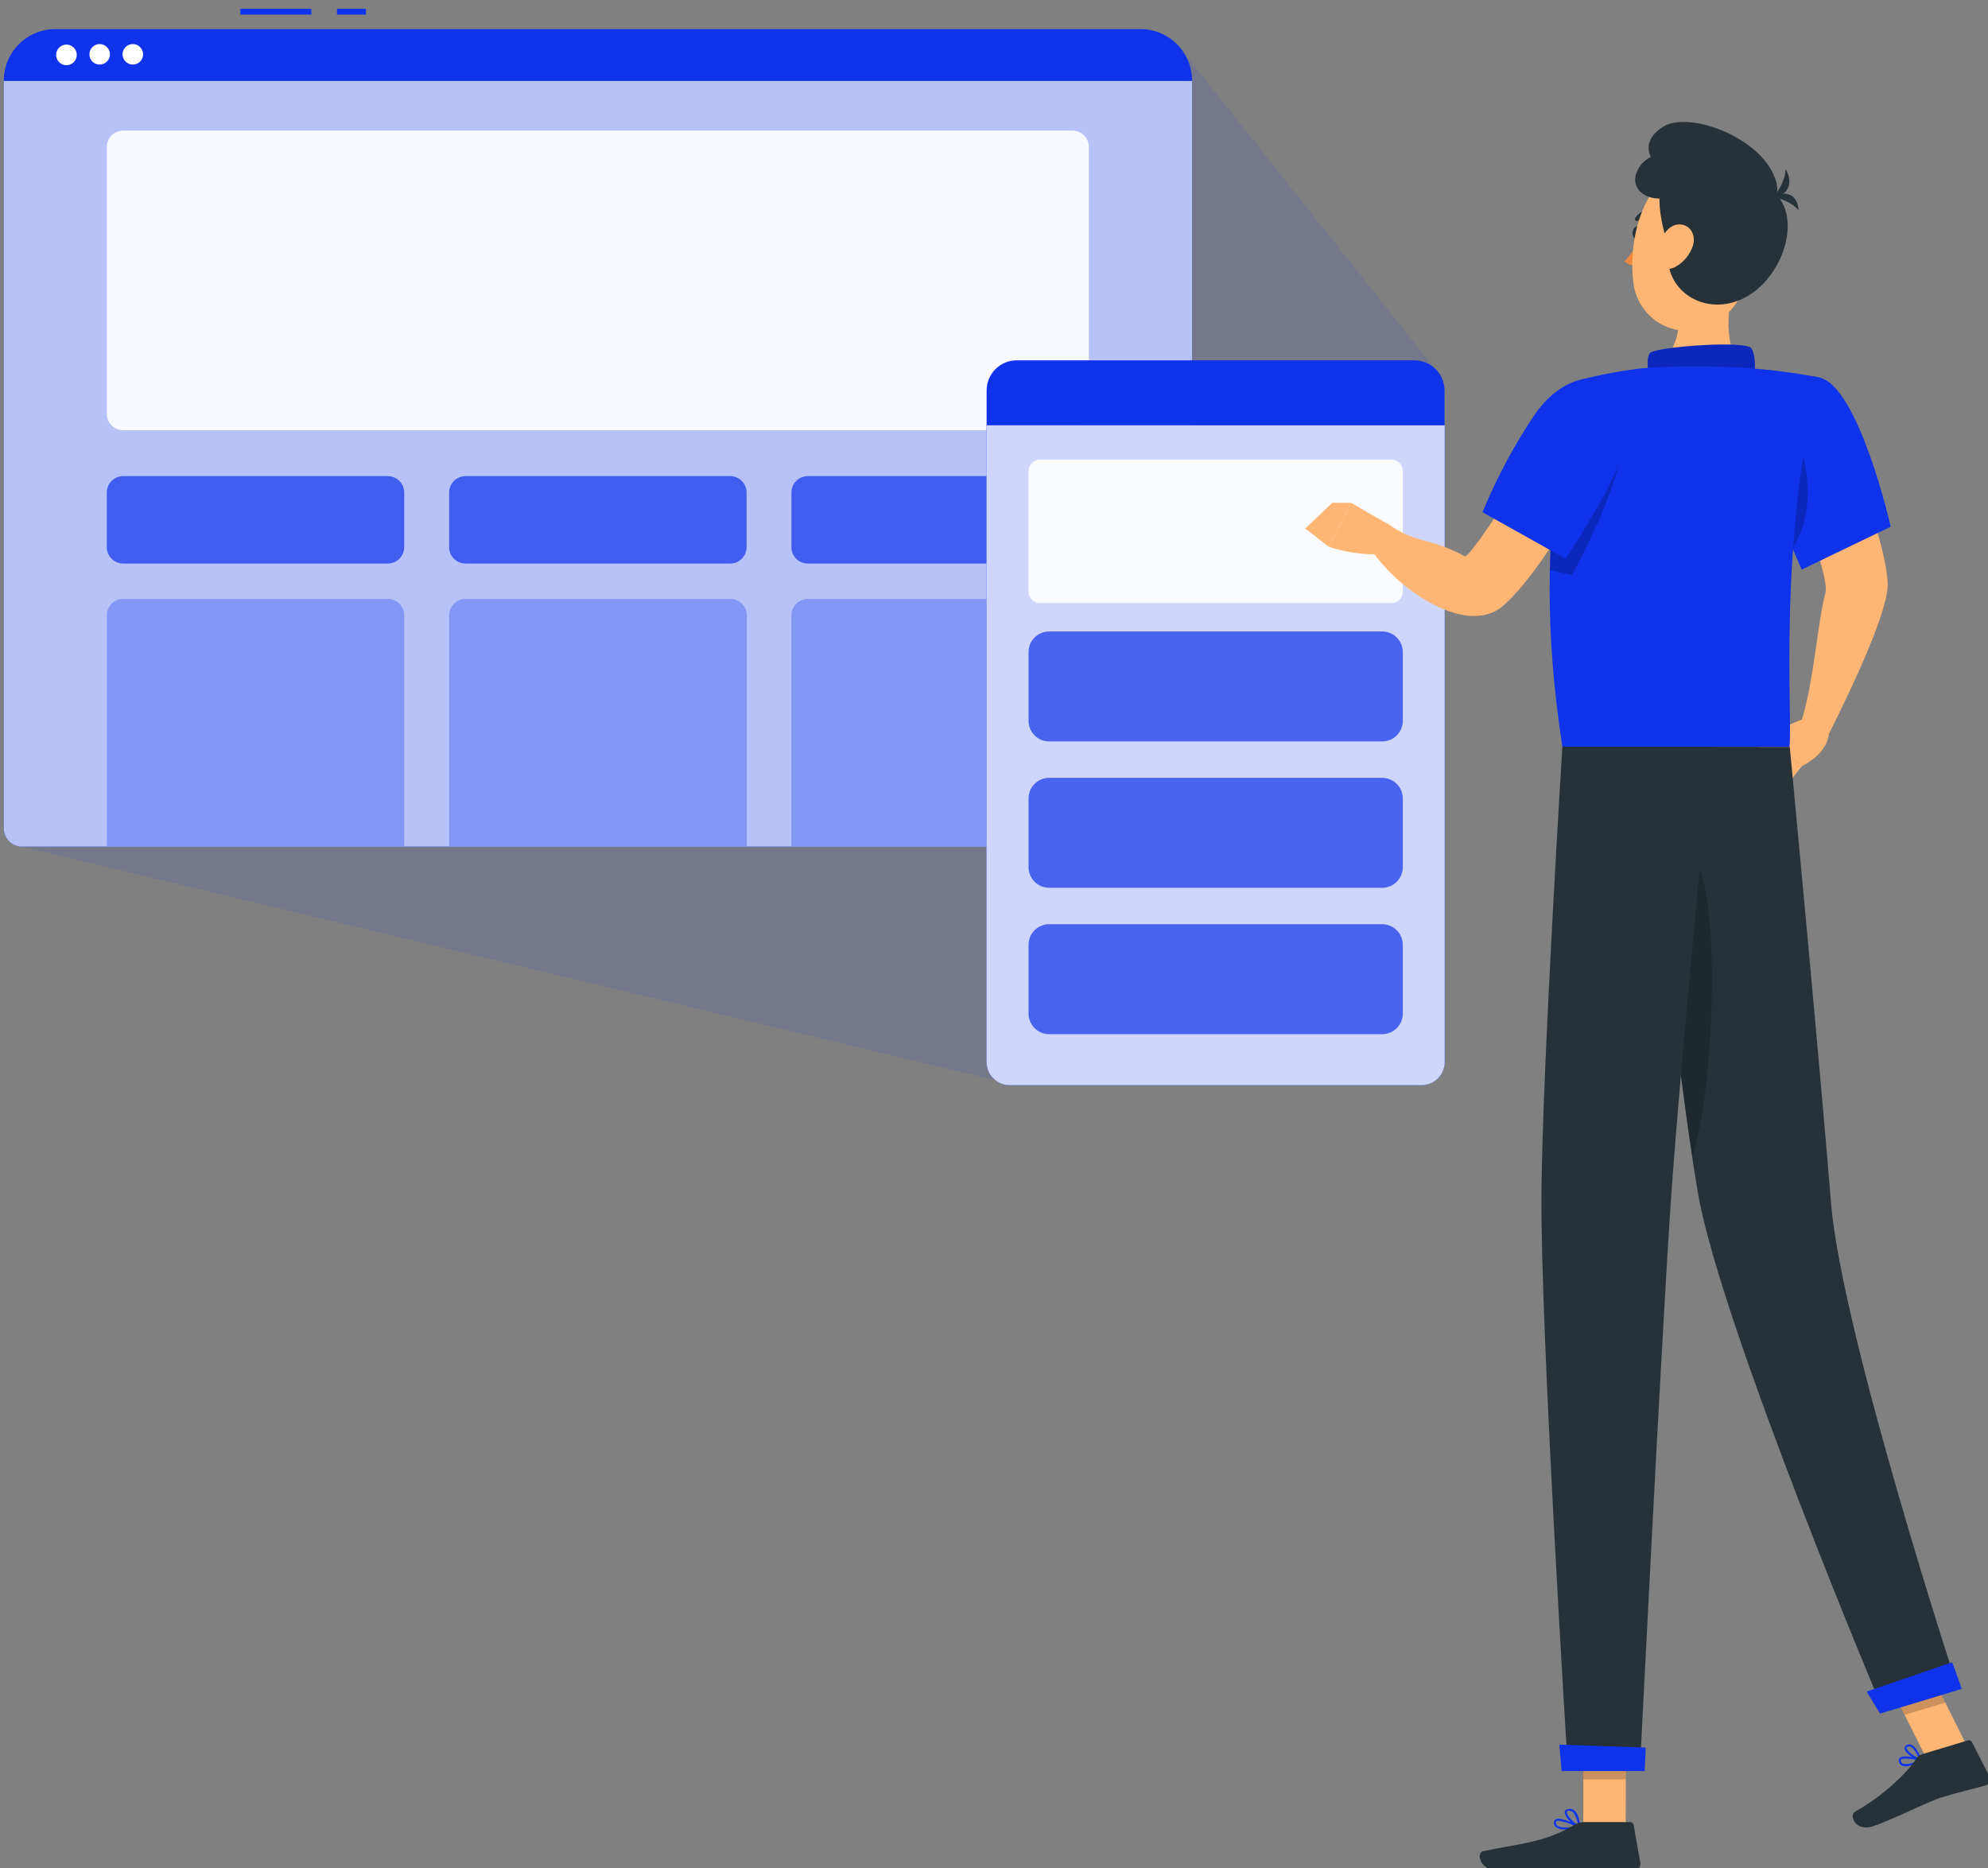 <svg xmlns="http://www.w3.org/2000/svg" width="83" height="78" fill="none" viewBox="0 0 83 78"><rect x="0" y="0" width="83" height="78" fill="#808080" stroke="none"/><g clip-path="url(#clip0_1541_3002)"><path fill="#0F32EB" d="M49.36 2.12L48.905 16.093L59.86 15.335L49.36 2.12Z" opacity=".1"/><path fill="#0F32EB" d="M41.589 45.106L41.872 34.77L0.834 35.327L41.589 45.106Z" opacity=".1"/><path fill="#0F32EB" d="M0.159 3.366H49.769V34.584C49.769 34.786 49.689 34.979 49.546 35.121C49.404 35.264 49.21 35.344 49.009 35.344H0.919C0.819 35.344 0.72 35.324 0.628 35.286C0.536 35.248 0.452 35.192 0.381 35.121C0.311 35.051 0.255 34.967 0.216 34.875C0.178 34.783 0.159 34.684 0.159 34.584V3.366Z"/><path fill="#fff" d="M0.159 3.366H49.769V34.584C49.769 34.786 49.689 34.979 49.546 35.121C49.404 35.264 49.21 35.344 49.009 35.344H0.919C0.819 35.344 0.72 35.324 0.628 35.286C0.536 35.248 0.452 35.192 0.381 35.121C0.311 35.051 0.255 34.967 0.216 34.875C0.178 34.783 0.159 34.684 0.159 34.584V3.366Z" opacity=".7"/><path fill="#fff" d="M44.776 5.452H5.144C4.766 5.452 4.459 5.759 4.459 6.137V17.276C4.459 17.654 4.766 17.961 5.144 17.961H44.776C45.154 17.961 45.461 17.654 45.461 17.276V6.137C45.461 5.759 45.154 5.452 44.776 5.452Z" opacity=".9"/><path fill="#0F32EB" d="M16.191 19.878H5.144C4.766 19.878 4.459 20.185 4.459 20.563V22.842C4.459 23.221 4.766 23.527 5.144 23.527H16.191C16.569 23.527 16.876 23.221 16.876 22.842V20.563C16.876 20.185 16.569 19.878 16.191 19.878Z" opacity=".7"/><path fill="#0F32EB" d="M30.484 19.878H19.436C19.058 19.878 18.752 20.185 18.752 20.563V22.842C18.752 23.221 19.058 23.527 19.436 23.527H30.484C30.862 23.527 31.169 23.221 31.169 22.842V20.563C31.169 20.185 30.862 19.878 30.484 19.878Z" opacity=".7"/><path fill="#0F32EB" d="M44.774 19.878H33.726C33.348 19.878 33.042 20.185 33.042 20.563V22.842C33.042 23.221 33.348 23.527 33.726 23.527H44.774C45.152 23.527 45.459 23.221 45.459 22.842V20.563C45.459 20.185 45.152 19.878 44.774 19.878Z" opacity=".7"/><path fill="#0F32EB" d="M5.144 25.003H16.191C16.281 25.003 16.37 25.021 16.453 25.056C16.536 25.09 16.612 25.14 16.675 25.204C16.739 25.268 16.789 25.343 16.824 25.426C16.858 25.509 16.876 25.598 16.876 25.688V35.322H4.459V25.688C4.459 25.507 4.531 25.332 4.66 25.204C4.788 25.076 4.962 25.003 5.144 25.003Z" opacity=".3"/><path fill="#0F32EB" d="M19.446 25.003H30.493C30.675 25.003 30.849 25.076 30.978 25.204C31.106 25.332 31.178 25.507 31.178 25.688V35.322H18.752V25.688C18.752 25.598 18.77 25.508 18.805 25.424C18.84 25.34 18.891 25.264 18.956 25.201C19.02 25.137 19.097 25.087 19.181 25.053C19.265 25.019 19.355 25.002 19.446 25.003Z" opacity=".3"/><path fill="#0F32EB" d="M33.724 25.003H44.771C44.953 25.003 45.127 25.076 45.256 25.204C45.384 25.332 45.456 25.507 45.456 25.688V35.322H33.042V25.688C33.042 25.507 33.113 25.333 33.241 25.205C33.369 25.076 33.543 25.004 33.724 25.003Z" opacity=".3"/><path fill="#0F32EB" d="M15.279 0.368H14.069V0.61H15.279V0.368Z"/><path fill="#0F32EB" d="M12.999 0.368H10.035V0.61H12.999V0.368Z"/><path fill="#0F32EB" d="M47.61 1.215H2.31C2.026 1.215 1.746 1.271 1.484 1.38C1.222 1.489 0.984 1.648 0.784 1.849C0.585 2.05 0.426 2.289 0.319 2.551C0.211 2.814 0.157 3.095 0.159 3.378H49.769C49.77 3.094 49.715 2.813 49.608 2.55C49.5 2.287 49.341 2.048 49.14 1.847C48.94 1.646 48.701 1.486 48.438 1.378C48.176 1.269 47.894 1.214 47.61 1.215Z"/><path fill="#fff" d="M3.205 2.289C3.206 2.375 3.181 2.458 3.134 2.529C3.087 2.601 3.019 2.656 2.941 2.689C2.862 2.722 2.775 2.731 2.691 2.714C2.607 2.698 2.53 2.657 2.47 2.596C2.41 2.536 2.369 2.459 2.352 2.375C2.335 2.291 2.344 2.204 2.377 2.126C2.41 2.047 2.466 1.98 2.537 1.932C2.608 1.885 2.692 1.86 2.777 1.861C2.89 1.861 2.999 1.907 3.079 1.987C3.159 2.067 3.205 2.176 3.205 2.289Z"/><path fill="#fff" d="M4.59 2.267C4.59 2.352 4.565 2.435 4.517 2.505C4.47 2.576 4.404 2.631 4.325 2.663C4.247 2.695 4.161 2.704 4.078 2.687C3.995 2.671 3.918 2.63 3.858 2.57C3.799 2.51 3.758 2.434 3.741 2.351C3.725 2.268 3.733 2.182 3.766 2.103C3.798 2.025 3.853 1.958 3.923 1.911C3.994 1.864 4.077 1.839 4.161 1.839C4.275 1.839 4.383 1.885 4.463 1.965C4.544 2.045 4.589 2.154 4.59 2.267Z"/><path fill="#fff" d="M5.974 2.267C5.974 2.352 5.949 2.435 5.902 2.505C5.855 2.576 5.788 2.631 5.709 2.663C5.631 2.695 5.545 2.704 5.462 2.687C5.379 2.671 5.303 2.63 5.243 2.57C5.183 2.51 5.142 2.434 5.125 2.351C5.109 2.268 5.117 2.182 5.15 2.103C5.182 2.025 5.237 1.958 5.308 1.911C5.378 1.864 5.461 1.839 5.546 1.839C5.659 1.839 5.768 1.885 5.848 1.965C5.928 2.045 5.973 2.154 5.974 2.267Z"/><path fill="#0F32EB" d="M41.199 17.748H60.317V44.337C60.317 44.593 60.215 44.84 60.034 45.021C59.852 45.203 59.606 45.305 59.349 45.305H42.155C41.898 45.305 41.652 45.203 41.471 45.021C41.289 44.84 41.187 44.593 41.187 44.337V17.748H41.199Z"/><path fill="#fff" d="M41.199 17.748H60.317V44.337C60.317 44.593 60.215 44.84 60.034 45.021C59.852 45.203 59.606 45.305 59.349 45.305H42.155C41.898 45.305 41.652 45.203 41.471 45.021C41.289 44.84 41.187 44.593 41.187 44.337V17.748H41.199Z" opacity=".8"/><path fill="#fff" d="M58.093 19.186H43.416C43.154 19.186 42.942 19.398 42.942 19.66V24.703C42.942 24.965 43.154 25.177 43.416 25.177H58.093C58.355 25.177 58.568 24.965 58.568 24.703V19.66C58.568 19.398 58.355 19.186 58.093 19.186Z" opacity=".9"/><path fill="#0F32EB" d="M57.706 26.363H43.803C43.328 26.363 42.942 26.749 42.942 27.225V30.093C42.942 30.568 43.328 30.954 43.803 30.954H57.706C58.182 30.954 58.568 30.568 58.568 30.093V27.225C58.568 26.749 58.182 26.363 57.706 26.363Z" opacity=".7"/><path fill="#0F32EB" d="M57.706 32.474H43.803C43.328 32.474 42.942 32.859 42.942 33.335V36.203C42.942 36.679 43.328 37.064 43.803 37.064H57.706C58.182 37.064 58.568 36.679 58.568 36.203V33.335C58.568 32.859 58.182 32.474 57.706 32.474Z" opacity=".7"/><path fill="#0F32EB" d="M57.706 38.584H43.803C43.328 38.584 42.942 38.97 42.942 39.446V42.314C42.942 42.789 43.328 43.175 43.803 43.175H57.706C58.182 43.175 58.568 42.789 58.568 42.314V39.446C58.568 38.97 58.182 38.584 57.706 38.584Z" opacity=".7"/><path fill="#0F32EB" d="M42.455 15.043H59.052C59.386 15.043 59.706 15.175 59.942 15.411C60.178 15.647 60.31 15.967 60.31 16.301V17.753H41.192V16.301C41.192 16.135 41.225 15.971 41.288 15.818C41.352 15.665 41.445 15.526 41.562 15.409C41.68 15.292 41.819 15.2 41.972 15.137C42.126 15.074 42.29 15.042 42.455 15.043Z"/><path fill="#FFB573" d="M67.875 76.276H66.104L66.106 72.169H67.88L67.875 76.276Z"/><path fill="#FFB573" d="M82.119 72.885L80.423 73.399L78.555 69.674L80.251 69.161L82.119 72.885Z"/><path fill="#0F32EB" d="M79.767 73.706C79.655 73.749 79.531 73.753 79.416 73.718C79.379 73.7 79.346 73.674 79.322 73.64C79.298 73.607 79.283 73.568 79.278 73.527C79.272 73.502 79.273 73.477 79.28 73.453C79.288 73.43 79.301 73.408 79.319 73.391C79.479 73.239 80.115 73.413 80.188 73.432C80.196 73.435 80.202 73.44 80.207 73.447C80.213 73.453 80.216 73.46 80.217 73.469C80.217 73.477 80.216 73.485 80.212 73.492C80.208 73.499 80.202 73.505 80.195 73.51C80.06 73.591 79.917 73.657 79.767 73.706ZM79.423 73.427C79.404 73.431 79.386 73.441 79.373 73.454C79.366 73.461 79.361 73.469 79.359 73.479C79.357 73.488 79.357 73.498 79.36 73.507C79.363 73.535 79.373 73.563 79.389 73.586C79.405 73.609 79.427 73.628 79.452 73.64C79.668 73.67 79.886 73.616 80.062 73.488C79.855 73.426 79.638 73.406 79.423 73.427Z"/><path fill="#0F32EB" d="M80.188 73.514H80.166C79.968 73.471 79.532 73.198 79.518 72.994C79.516 72.962 79.525 72.931 79.544 72.904C79.562 72.878 79.589 72.859 79.619 72.849C79.648 72.835 79.679 72.828 79.711 72.828C79.743 72.828 79.775 72.835 79.803 72.849C80.045 72.951 80.21 73.435 80.217 73.456C80.22 73.463 80.222 73.471 80.222 73.478C80.222 73.486 80.22 73.493 80.217 73.5L80.188 73.514ZM79.668 72.922C79.661 72.92 79.655 72.92 79.648 72.922C79.6 72.943 79.6 72.968 79.6 72.98C79.6 73.098 79.898 73.319 80.106 73.401C80.05 73.26 79.922 72.987 79.769 72.917C79.735 72.906 79.698 72.907 79.665 72.922H79.668Z"/><path fill="#263238" d="M80.251 73.236L82.158 72.66C82.191 72.65 82.226 72.652 82.258 72.665C82.29 72.678 82.316 72.702 82.332 72.733L83.058 74.161C83.075 74.197 83.084 74.236 83.085 74.275C83.085 74.315 83.077 74.355 83.061 74.391C83.045 74.427 83.021 74.46 82.992 74.486C82.962 74.512 82.927 74.532 82.889 74.543C82.221 74.732 81.887 74.785 81.047 75.044C80.532 75.199 78.869 76.036 78.167 76.254C77.466 76.472 77.18 75.785 77.456 75.63C78.688 74.945 79.682 73.936 80.004 73.427C80.061 73.336 80.148 73.269 80.251 73.236Z"/><path fill="#0F32EB" d="M65.373 76.38C65.222 76.394 65.072 76.356 64.947 76.271C64.919 76.246 64.898 76.214 64.885 76.178C64.873 76.143 64.87 76.105 64.877 76.067C64.878 76.044 64.886 76.021 64.899 76.002C64.912 75.982 64.93 75.966 64.952 75.956C65.172 75.835 65.869 76.198 65.946 76.239C65.954 76.243 65.961 76.249 65.965 76.257C65.969 76.265 65.97 76.274 65.968 76.283C65.966 76.292 65.962 76.299 65.955 76.305C65.949 76.312 65.941 76.316 65.932 76.317C65.748 76.356 65.561 76.377 65.373 76.38ZM65.068 76.014C65.04 76.013 65.013 76.018 64.988 76.029C64.98 76.034 64.973 76.04 64.968 76.049C64.963 76.056 64.96 76.065 64.959 76.075C64.956 76.099 64.958 76.124 64.966 76.148C64.974 76.171 64.987 76.193 65.005 76.21C65.109 76.307 65.402 76.322 65.794 76.256C65.568 76.134 65.322 76.052 65.068 76.014Z"/><path fill="#0F32EB" d="M65.924 76.319H65.908C65.697 76.223 65.29 75.835 65.332 75.639C65.332 75.593 65.378 75.533 65.494 75.523C65.537 75.516 65.581 75.518 65.623 75.53C65.665 75.543 65.703 75.564 65.736 75.593C65.951 75.78 65.978 76.257 65.978 76.278C65.978 76.285 65.976 76.293 65.973 76.299C65.969 76.305 65.964 76.311 65.958 76.315C65.948 76.32 65.936 76.322 65.924 76.319ZM65.523 75.593H65.499C65.421 75.593 65.416 75.632 65.414 75.642C65.39 75.76 65.656 76.063 65.876 76.194C65.866 75.993 65.792 75.802 65.666 75.647C65.625 75.614 65.574 75.598 65.523 75.601V75.593Z"/><path fill="#263238" d="M66.123 76.07H68.059C68.094 76.069 68.127 76.081 68.154 76.103C68.181 76.126 68.198 76.157 68.204 76.191L68.485 77.769C68.492 77.808 68.49 77.847 68.479 77.886C68.469 77.924 68.45 77.959 68.424 77.989C68.399 78.019 68.367 78.043 68.331 78.059C68.295 78.076 68.256 78.084 68.216 78.083C67.519 78.071 66.522 78.03 65.634 78.03C64.608 78.03 63.718 78.086 62.515 78.086C61.789 78.086 61.617 77.36 61.924 77.285C63.325 76.98 64.458 76.948 65.69 76.208C65.819 76.124 65.969 76.076 66.123 76.07Z"/><path fill="#FFB573" d="M72.43 11.587C72.117 12.884 71.921 14.491 72.79 15.357C72.79 15.357 72.212 16.674 69.801 16.674C67.599 16.674 68.758 15.357 68.758 15.357C70.21 15.014 70.222 13.223 70.017 12.211L72.43 11.587Z"/><path fill="#000" d="M66.106 72.171L66.104 74.287H67.877L67.88 72.171H66.106Z" opacity=".2"/><path fill="#000" d="M80.251 69.161L78.555 69.677L79.518 71.596L81.216 71.083L80.251 69.161Z" opacity=".2"/><path fill="#FFB573" d="M76.335 16.979L74.061 18.285C74.061 18.285 76.447 23.851 76.212 24.752C75.89 25.962 75.728 28.432 75.232 30.037C75.428 30.257 76.091 30.651 76.357 30.642C77.325 28.706 78.903 25.402 78.811 24.282C78.603 21.722 76.335 16.979 76.335 16.979Z"/><path fill="#FFB573" d="M75.232 30.037L73.673 30.68L75.237 31.98C75.237 31.98 76.582 31.372 76.335 30.23L75.232 30.037Z"/><path fill="#FFB573" d="M72.802 32.075L74.276 33.181L75.237 31.98L73.673 30.681L72.802 32.075Z"/><path fill="#0F32EB" d="M75.948 15.759C77.599 16.095 78.939 21.99 78.939 21.99L75.222 23.779C75.222 23.779 73.949 20.938 73.388 18.852C72.802 16.664 74.177 15.398 75.948 15.759Z"/><path fill="#000" d="M74.622 17.787C73.93 17.061 74.245 19.95 74.419 21.872C74.566 22.254 74.709 22.598 74.833 22.891C75.832 21.444 75.59 18.803 74.622 17.787Z" opacity=".2"/><path fill="#0F32EB" d="M68.814 15.894C68.814 15.265 68.722 14.967 68.894 14.735C69.066 14.503 72.473 14.227 73.061 14.493C73.262 14.582 73.378 15.488 73.126 15.892C72.759 16.477 68.814 15.894 68.814 15.894Z"/><path fill="#000" d="M68.814 15.894C68.814 15.265 68.722 14.967 68.894 14.735C69.066 14.503 72.473 14.227 73.061 14.493C73.262 14.582 73.378 15.488 73.126 15.892C72.759 16.477 68.814 15.894 68.814 15.894Z" opacity=".2"/><path fill="#0F32EB" d="M66.009 15.851C66.009 15.851 63.681 21.204 65.23 31.174H74.714C74.842 29.722 74.23 22.617 75.948 15.759C74.905 15.556 73.85 15.422 72.79 15.357C71.447 15.28 70.101 15.28 68.758 15.357C67.831 15.45 66.912 15.616 66.009 15.851Z"/><path fill="#FFB573" d="M67.362 18.338L65.012 17.392C65.012 17.392 61.837 22.784 61.174 23.236C59.637 22.394 59.122 22.735 57.926 21.852C57.624 21.884 57.152 22.305 56.992 22.52C57.96 24.384 61.176 26.69 62.766 25.284C64.734 23.544 67.362 18.338 67.362 18.338Z"/><path fill="#000" d="M67.657 17.7C67.304 16.79 66.563 16.41 65.762 16.543C65.409 17.659 64.794 20.11 64.707 23.803L65.627 24.011C65.627 24.011 68.265 19.256 67.657 17.7Z" opacity=".2"/><path fill="#0F32EB" d="M68.061 17.063C68.589 18.651 65.356 23.321 65.356 23.321L61.895 21.385C62.494 19.928 63.241 18.538 64.126 17.235C65.465 15.374 67.483 15.323 68.061 17.063Z"/><path fill="#FFB573" d="M57.984 21.903L56.404 20.991L55.48 22.83C56.118 23.04 56.787 23.146 57.459 23.142L57.984 21.903Z"/><path fill="#FFB573" d="M55.625 20.991L54.495 22.065L55.48 22.83L56.404 20.991H55.625Z"/><path fill="#263238" d="M68.499 9.721C68.485 9.864 68.398 9.963 68.306 9.963C68.214 9.963 68.148 9.837 68.163 9.694C68.178 9.551 68.265 9.452 68.359 9.452C68.453 9.452 68.514 9.578 68.499 9.721Z"/><path fill="#ED893E" d="M68.625 9.733C68.411 10.161 68.141 10.558 67.822 10.914C67.914 10.99 68.021 11.044 68.137 11.073C68.252 11.102 68.373 11.105 68.49 11.081L68.625 9.733Z"/><path fill="#263238" d="M68.33 9.227L68.294 9.213C68.285 9.207 68.277 9.198 68.271 9.189C68.265 9.18 68.261 9.17 68.26 9.159C68.258 9.148 68.258 9.137 68.261 9.126C68.263 9.116 68.268 9.105 68.274 9.097C68.35 8.982 68.452 8.887 68.57 8.819C68.689 8.751 68.822 8.711 68.959 8.702C68.97 8.702 68.981 8.705 68.99 8.709C69 8.714 69.009 8.72 69.017 8.728C69.024 8.736 69.03 8.745 69.034 8.755C69.038 8.765 69.039 8.776 69.039 8.787C69.038 8.809 69.028 8.831 69.012 8.846C68.996 8.862 68.974 8.871 68.952 8.872C68.845 8.88 68.742 8.914 68.65 8.969C68.558 9.025 68.48 9.101 68.422 9.191C68.412 9.205 68.398 9.217 68.381 9.223C68.365 9.229 68.347 9.231 68.33 9.227Z"/><path fill="#FFB573" d="M73.318 9.597C73.03 11.345 72.952 12.378 71.977 13.227C71.667 13.508 71.286 13.697 70.876 13.775C70.466 13.853 70.042 13.816 69.651 13.669C69.26 13.522 68.917 13.269 68.66 12.94C68.403 12.611 68.242 12.217 68.195 11.802C67.979 10.205 68.483 7.618 70.266 7.018C70.647 6.878 71.058 6.841 71.458 6.912C71.858 6.983 72.232 7.158 72.542 7.42C72.852 7.682 73.087 8.022 73.223 8.404C73.359 8.787 73.392 9.198 73.318 9.597Z"/><path fill="#263238" d="M69.676 10.35C69.313 9.201 68.841 7.425 70.13 6.766C71.42 6.108 72.437 7.023 73.843 7.87C75.428 8.823 74.46 11.848 72.548 12.56C70.944 13.158 69.378 11.957 69.676 10.35Z"/><path fill="#263238" d="M69.816 8.218C68.678 8.526 67.894 7.795 68.456 6.953C69.167 5.88 71.965 6.161 73.013 7.32C74.061 8.48 70.605 9.034 69.816 8.218Z"/><path fill="#263238" d="M70.249 7.371C68.86 7.115 68.291 5.982 69.455 5.28C70.554 4.62 73.642 5.764 74.157 7.589C74.673 9.414 70.67 8.666 70.249 7.371Z"/><path fill="#263238" d="M73.952 8.24C74.162 8.07 74.999 7.828 75.094 8.765C74.788 8.459 74.383 8.272 73.952 8.24Z"/><path fill="#263238" d="M74.552 7.073C74.719 7.286 74.956 8.124 74.017 8.213C74.326 7.909 74.515 7.505 74.552 7.073Z"/><path fill="#FFB573" d="M70.675 10.27C70.549 10.648 70.283 10.963 69.932 11.151C69.467 11.393 69.145 11.011 69.206 10.517C69.257 10.074 69.559 9.411 70.06 9.372C70.561 9.334 70.827 9.808 70.675 10.27Z"/><path fill="#263238" d="M68.594 31.174C68.594 31.174 70.01 44.726 70.89 49.808C71.858 55.374 78.634 71.443 78.634 71.443L81.744 70.504C81.744 70.504 76.904 55.73 76.447 50.227C75.963 44.252 74.724 31.182 74.724 31.182L68.594 31.174Z"/><path fill="#000" d="M70.774 35.913C70.634 35.7 70.501 35.627 70.373 35.671H70.348C70.319 35.683 70.291 35.699 70.266 35.719C70.24 35.741 70.216 35.764 70.193 35.789C70.179 35.804 70.167 35.821 70.152 35.838C70.138 35.855 70.116 35.889 70.097 35.918C70.053 35.989 70.013 36.062 69.978 36.138C69.959 36.184 69.937 36.232 69.918 36.281C69.898 36.329 69.869 36.404 69.845 36.472C69.821 36.54 69.782 36.656 69.753 36.755C69.753 36.782 69.736 36.806 69.729 36.832C69.722 36.859 69.697 36.944 69.68 36.999L69.644 37.145C69.617 37.241 69.593 37.338 69.569 37.44C69.545 37.541 69.521 37.66 69.496 37.774C69.496 37.812 69.48 37.854 69.47 37.892C69.441 38.038 69.412 38.188 69.383 38.338C69.772 41.711 70.239 45.578 70.646 48.277C70.675 48.189 70.704 48.097 70.733 47.998C70.858 47.549 70.959 47.093 71.035 46.633C71.638 43.156 71.684 37.299 70.774 35.913Z" opacity=".2"/><path fill="#263238" d="M65.23 31.174C65.23 31.174 64.402 44.431 64.356 49.84C64.308 55.464 65.462 73.878 65.462 73.878H68.466C68.466 73.878 69.373 55.793 69.751 50.268C70.16 44.247 71.464 31.174 71.464 31.174H65.23Z"/><path fill="#0F32EB" d="M68.705 72.958C68.717 72.958 68.662 73.938 68.662 73.938H65.198L65.102 72.837L68.705 72.958Z"/><path fill="#0F32EB" d="M81.497 69.4C81.575 69.553 81.904 70.509 81.904 70.509L78.494 71.542L77.935 70.623L81.497 69.4Z"/></g><defs><clipPath id="clip0_1541_3002"><rect width="83" height="78" fill="#fff"/></clipPath></defs></svg>